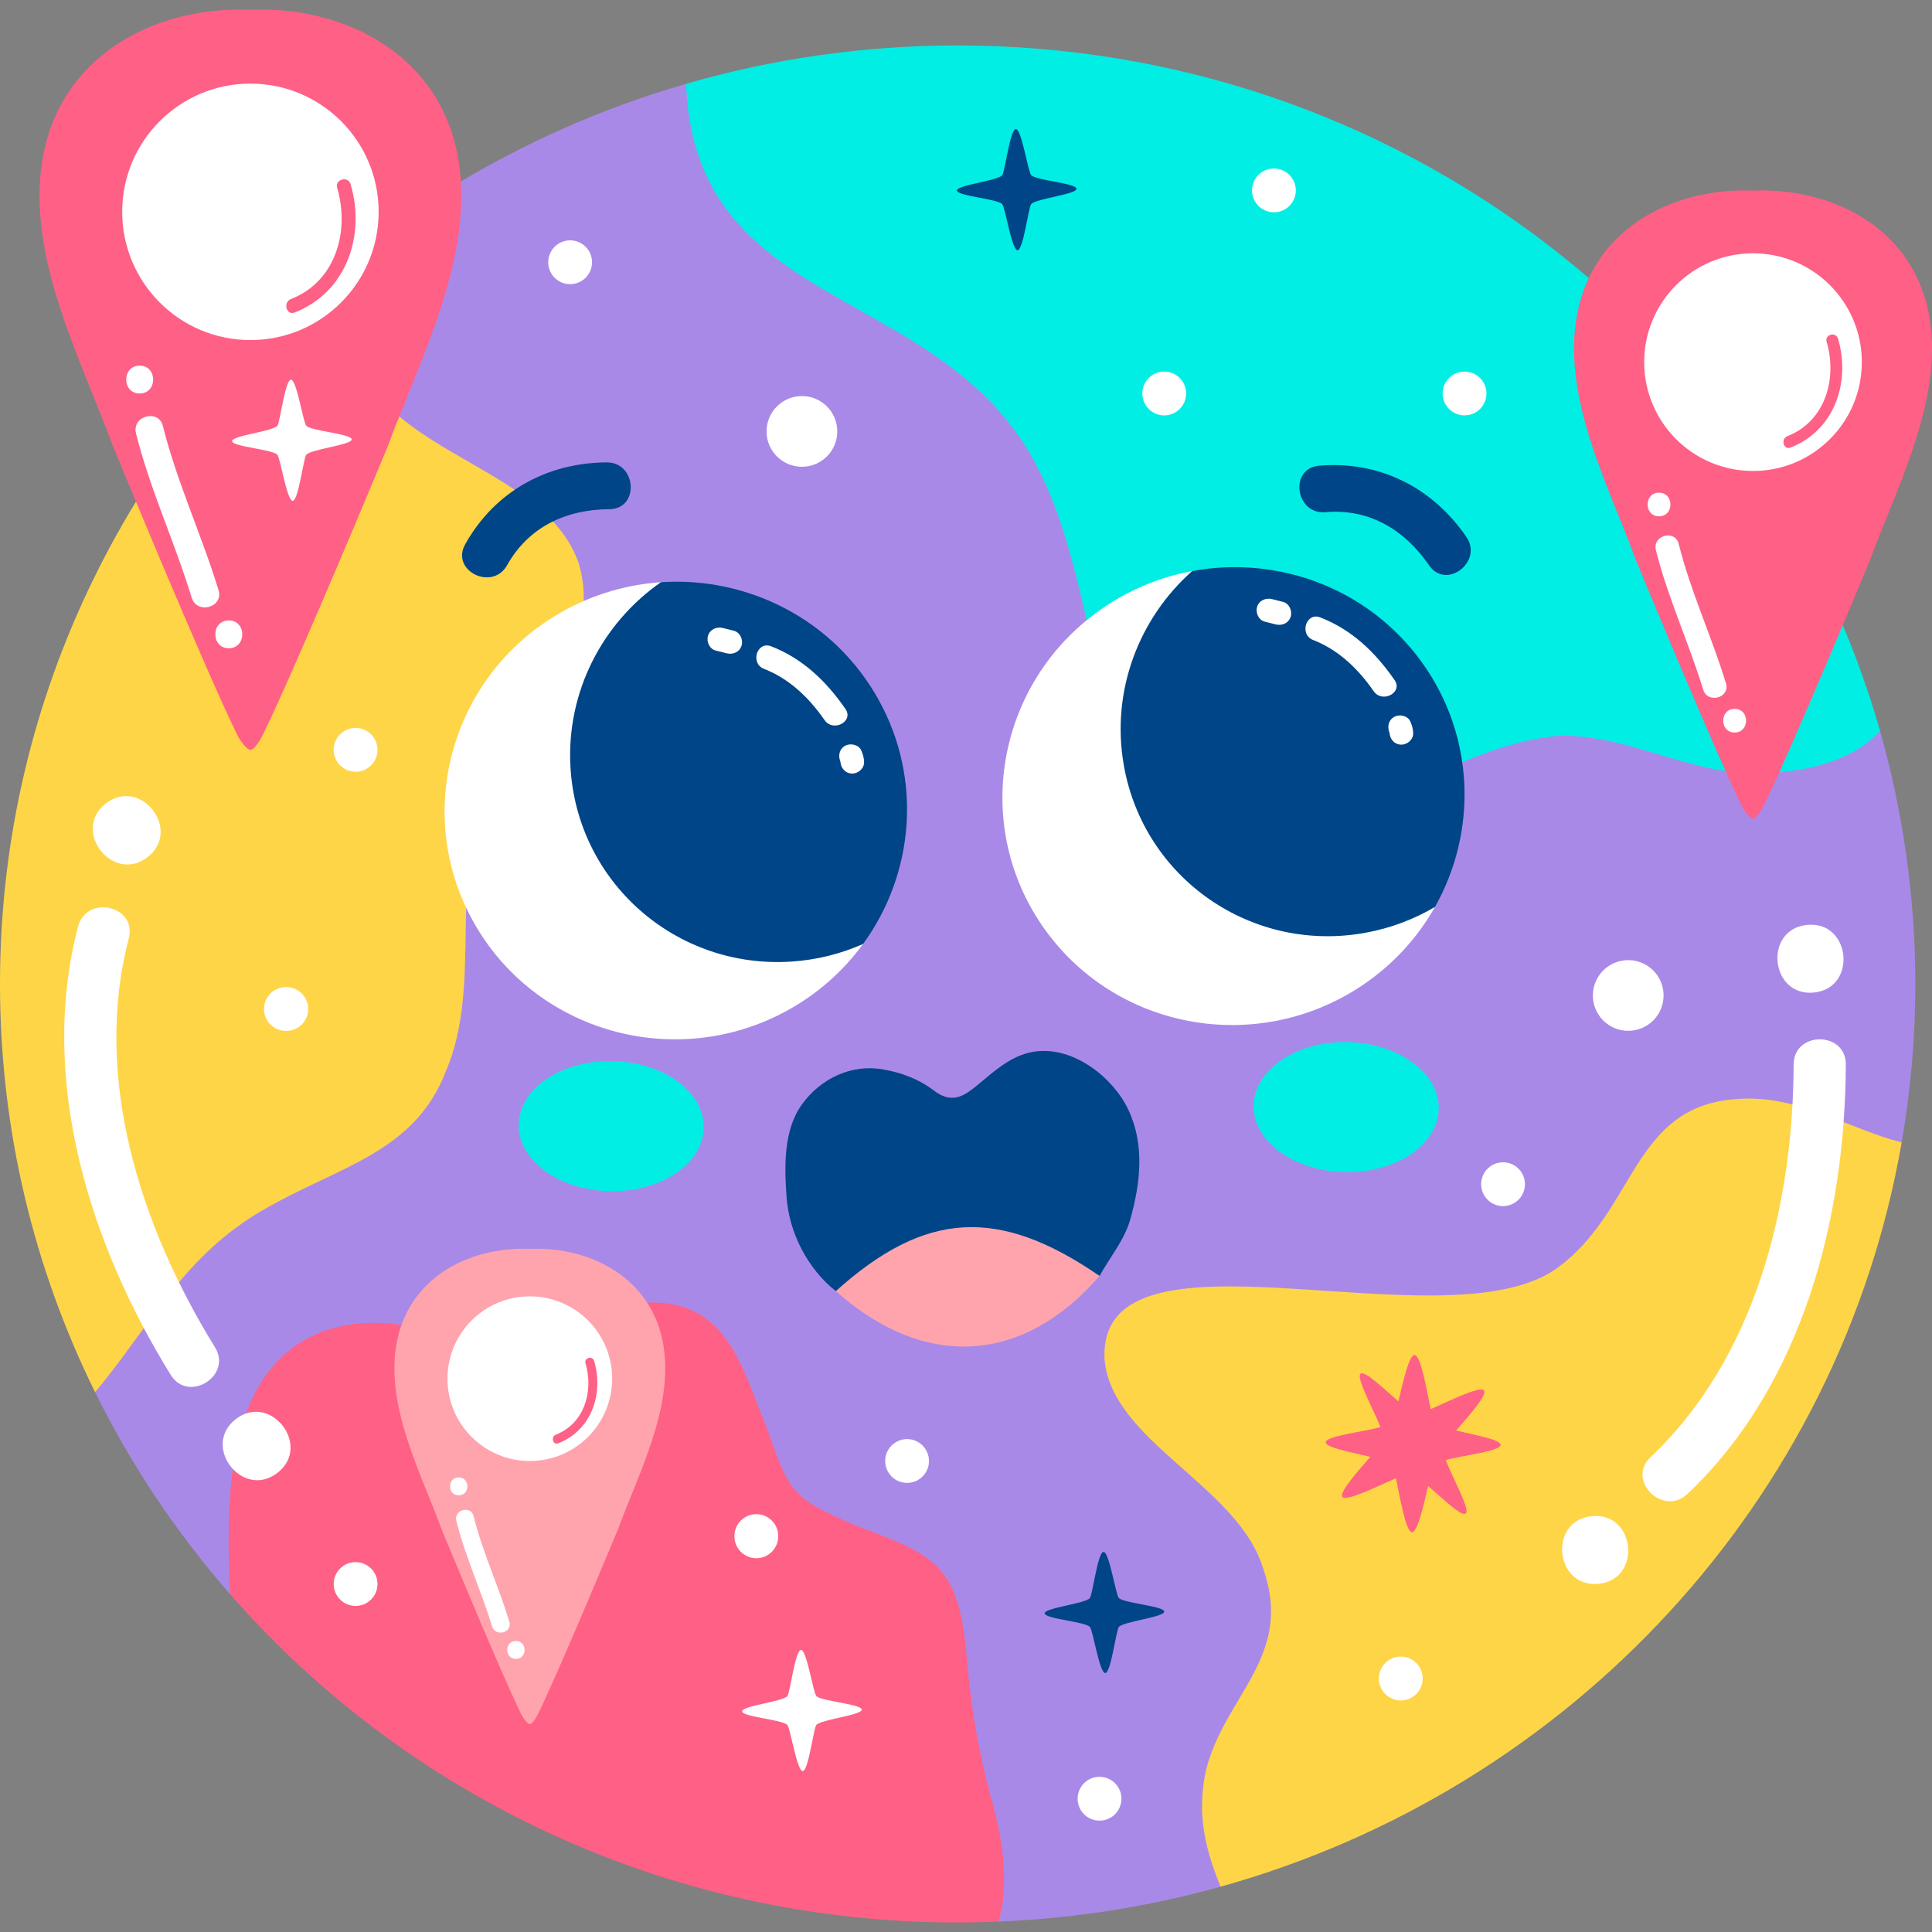 <svg width="171" height="171" viewBox="0 0 171 171" fill="none" xmlns="http://www.w3.org/2000/svg">
<rect x="0" y="0" width="171" height="171" fill="#808080" stroke="none"/>
<g clip-path="url(#clip0_53_127)">
<path fill-rule="evenodd" clip-rule="evenodd" d="M169.526 87.093C169.526 91.877 169.107 96.555 168.314 101.118C168.314 101.118 151.042 118.89 142.947 129.312C132.002 143.403 108.028 166.989 108.028 166.989C101.746 168.743 95.169 169.798 88.383 170.077C88.383 170.077 63.263 146.827 62.05 146.827C36.276 146.827 20.359 141.095 20.359 141.095C15.637 135.692 11.611 129.688 8.416 123.217C8.416 123.217 21.442 85.294 21.442 72.347C21.442 50.766 8.396 45.854 22.162 31.085C32.443 20.056 45.718 11.759 60.727 7.418C60.727 7.418 102.968 37.085 111.317 37.085C150.254 37.085 166.402 64.69 166.402 64.69C168.412 71.78 169.526 79.374 169.526 87.093Z" fill="#A989E7"/>
<path fill-rule="evenodd" clip-rule="evenodd" d="M0 87.093C0 100.04 3.024 112.294 8.416 123.217C8.679 122.906 8.937 122.593 9.188 122.279C13.674 116.672 16.479 111.066 23.207 107.139C29.937 103.213 36.665 102.092 39.469 94.803C42.833 86.952 39.469 77.419 43.395 69.008C46.198 62.839 53.488 57.793 51.246 49.942C48.441 41.531 34.983 40.409 31.619 31.998C30.478 29.488 30.358 26.421 30.581 23.212C11.895 38.449 0 61.408 0 87.093Z" fill="#FFD548"/>
<path fill-rule="evenodd" clip-rule="evenodd" d="M166.403 64.691C156.426 29.695 123.655 4.024 84.763 4.024C76.413 4.024 68.347 5.212 60.727 7.418C61.445 27.753 83.112 25.02 91.633 40.995C99.483 55.576 93.876 77.445 118.549 71.276C125.278 70.155 130.885 65.67 138.176 65.109C144.344 65.109 149.391 68.473 155.56 68.473C160.937 68.328 164.39 66.898 166.403 64.691Z" fill="#00EEE4"/>
<path fill-rule="evenodd" clip-rule="evenodd" d="M168.315 101.118C163.47 99.867 159.17 96.886 153.837 97.267C144.304 97.828 144.865 107.361 137.576 112.409C127.482 119.136 97.201 107.361 97.761 120.26C98.322 127.548 109.537 131.475 111.78 138.763C114.584 146.614 108.415 149.98 106.733 156.708C105.868 160.747 106.784 163.894 108.029 166.99C139.059 158.329 162.822 132.774 168.315 101.118Z" fill="#FFD548"/>
<path fill-rule="evenodd" clip-rule="evenodd" d="M73.979 114.276C71.481 112.307 69.845 109.095 69.62 105.975C69.427 103.291 69.328 100.034 70.978 97.751C72.634 95.462 75.342 94.159 78.15 94.651C79.787 94.936 81.317 95.499 82.634 96.509C84.439 97.891 85.543 96.853 87.031 95.61C88.438 94.431 89.849 93.271 91.742 93.053C95.086 92.668 98.507 95.371 99.851 98.185C101.339 101.303 100.943 104.715 100.037 107.94C99.536 109.717 98.248 111.274 97.318 112.931C89.346 110.035 81.552 110.251 73.979 114.276Z" fill="#004587"/>
<path fill-rule="evenodd" clip-rule="evenodd" d="M73.979 114.276C81.885 107.165 88.386 106.789 97.318 112.931C90.556 120.761 81.814 121.265 73.979 114.276Z" fill="#FFA4AD"/>
<path fill-rule="evenodd" clip-rule="evenodd" d="M65.681 69.461C69.613 76.538 76.388 83.553 76.388 83.553C74.606 85.992 72.307 88.007 69.656 89.455C59.746 94.871 47.306 91.33 41.876 81.545C36.442 71.76 40.07 59.436 49.979 54.022C52.604 52.583 55.511 51.733 58.497 51.531C58.497 51.531 61.738 62.357 65.681 69.461Z" fill="white"/>
<path fill-rule="evenodd" clip-rule="evenodd" d="M58.497 51.531C53.338 55.126 50.104 61.225 50.492 67.912C51.082 78.1 59.854 85.799 70.084 85.107C72.26 84.961 74.394 84.435 76.388 83.553C80.878 77.395 81.686 68.994 77.759 61.926C73.814 54.823 66.18 51.015 58.497 51.531Z" fill="#004587"/>
<path fill-rule="evenodd" clip-rule="evenodd" d="M118.323 65.909C123.047 72.481 127.006 80.274 127.006 80.274C125.52 82.904 123.471 85.171 121.005 86.915C111.789 93.445 99.024 91.376 92.494 82.284C85.959 73.198 88.135 60.538 97.347 54.005C99.787 52.272 102.575 51.091 105.518 50.545C105.518 50.545 113.581 59.31 118.323 65.909Z" fill="white"/>
<path fill-rule="evenodd" clip-rule="evenodd" d="M105.518 50.545C100.812 54.718 98.309 61.147 99.469 67.742C101.238 77.793 110.84 84.424 120.923 82.546C123.067 82.15 125.126 81.381 127.006 80.274C130.751 73.635 130.578 65.202 125.858 58.633C121.114 52.035 113.086 49.142 105.518 50.545ZM129.788 47.522C126.773 43.133 122.075 40.762 116.751 41.218C114.08 41.449 114.649 45.558 117.307 45.333C121.199 44.996 124.327 46.894 126.486 50.034C128.004 52.245 131.295 49.716 129.788 47.522ZM53.702 40.925C48.38 40.958 43.779 43.515 41.171 48.178C39.86 50.519 43.583 52.354 44.884 50.025C46.793 46.618 50.118 45.093 53.932 45.069C56.614 45.055 56.364 40.912 53.702 40.925Z" fill="#004587"/>
<path d="M62.288 99.825C62.227 103.004 58.513 105.509 53.99 105.426C49.466 105.344 45.846 102.702 45.905 99.521C45.964 96.342 49.677 93.835 54.204 93.918C58.727 94.003 62.348 96.648 62.288 99.825ZM127.339 98.141C127.281 101.32 123.566 103.827 119.044 103.742C114.518 103.66 110.9 101.018 110.957 97.839C111.018 94.66 114.731 92.151 119.255 92.236C123.779 92.322 127.399 94.964 127.339 98.141Z" fill="#00EEE4"/>
<path d="M74.83 62.746C73.136 60.305 71.06 58.292 68.254 57.204C66.993 56.714 66.374 58.718 67.624 59.202C69.879 60.077 71.624 61.776 72.984 63.737C73.743 64.833 75.599 63.858 74.83 62.746ZM64.953 55.828C64.628 55.75 64.305 55.661 63.982 55.584C63.428 55.45 62.848 55.694 62.666 56.268C62.504 56.782 62.797 57.447 63.351 57.58C63.676 57.66 63.998 57.748 64.322 57.824C64.878 57.961 65.456 57.713 65.636 57.142C65.799 56.625 65.505 55.963 64.953 55.828ZM76.234 66.43C76.009 65.905 75.282 65.749 74.815 66.002C74.281 66.291 74.164 66.893 74.387 67.418L74.387 67.383C74.397 67.953 74.8 68.445 75.394 68.465C75.941 68.486 76.49 68.029 76.48 67.457C76.471 67.078 76.381 66.774 76.234 66.43Z" fill="white"/>
<path d="M74.378 67.414C74.382 67.429 74.387 67.446 74.388 67.464C74.388 67.451 74.388 67.435 74.387 67.418C74.27 67.142 74.358 67.344 74.378 67.414ZM74.388 67.464C74.401 67.544 74.392 67.618 74.388 67.464Z" fill="white"/>
<path d="M123.431 60.189C121.737 57.746 119.662 55.735 116.856 54.647C115.594 54.157 114.977 56.159 116.226 56.645C118.479 57.521 120.225 59.217 121.585 61.181C122.344 62.276 124.201 61.299 123.431 60.189ZM113.553 53.27C113.229 53.193 112.907 53.104 112.583 53.026C112.028 52.893 111.449 53.136 111.266 53.709C111.107 54.225 111.397 54.89 111.952 55.023C112.276 55.102 112.599 55.191 112.922 55.269C113.479 55.404 114.057 55.156 114.238 54.584C114.399 54.068 114.106 53.404 113.553 53.27ZM124.833 63.873C124.61 63.346 123.883 63.192 123.417 63.444C122.882 63.732 122.766 64.335 122.988 64.859C122.987 64.848 122.988 64.84 122.987 64.826C122.998 65.394 123.4 65.886 123.996 65.908C124.541 65.928 125.091 65.472 125.081 64.898C125.072 64.52 124.982 64.217 124.833 63.873Z" fill="white"/>
<path d="M122.979 64.857C122.983 64.874 122.987 64.889 122.989 64.905C122.99 64.894 122.988 64.876 122.988 64.859C122.871 64.583 122.96 64.787 122.979 64.857Z" fill="white"/>
<path d="M122.989 64.905C123.002 64.985 122.993 65.061 122.989 64.905Z" fill="white"/>
<path fill-rule="evenodd" clip-rule="evenodd" d="M170.81 28.3C169.578 20.353 162.373 16.582 155.156 16.867C147.942 16.582 140.736 20.353 139.505 28.3C138.393 35.524 142.406 43.075 144.82 49.629C144.82 49.629 151.544 65.977 154.152 71.315C154.293 71.607 154.832 72.466 155.156 72.466C155.482 72.466 155.961 71.607 156.104 71.315C158.711 65.977 165.491 49.629 165.491 49.629C167.908 43.075 171.92 35.524 170.81 28.3Z" fill="#FF6086"/>
<path fill-rule="evenodd" clip-rule="evenodd" d="M164.789 32.051C164.789 37.371 160.477 41.686 155.156 41.686C149.837 41.686 145.525 37.371 145.525 32.051C145.525 26.733 149.837 22.42 155.156 22.42C160.477 22.42 164.789 26.733 164.789 32.051ZM152.763 60.477C151.493 56.32 149.636 52.362 148.58 48.138C148.252 46.83 146.234 47.385 146.562 48.695C147.62 52.921 149.477 56.875 150.746 61.033C151.138 62.32 153.156 61.771 152.763 60.477ZM146.839 43.606C145.49 43.606 145.49 45.697 146.839 45.697C148.188 45.697 148.188 43.606 146.839 43.606ZM153.532 62.742C152.183 62.742 152.183 64.835 153.532 64.835C154.881 64.835 154.881 62.742 153.532 62.742Z" fill="white"/>
<path fill-rule="evenodd" clip-rule="evenodd" d="M162.682 29.975C162.491 29.331 161.482 29.605 161.673 30.254C162.633 33.502 161.564 37.293 158.202 38.603C157.583 38.847 157.852 39.859 158.482 39.613C162.373 38.092 163.817 33.822 162.682 29.975ZM85.465 145.559C84.623 138.41 82.522 137.568 75.792 135.046C69.905 132.522 69.905 132.1 67.802 126.214C65.7 121.167 64.438 115.281 57.709 115.281C51.821 115.701 48.877 119.484 41.727 118.644C37.522 117.802 33.737 116.121 28.691 117.802C20.123 120.976 19.936 131.811 20.36 141.095C35.906 158.884 58.99 170.16 84.763 170.16C85.976 170.16 87.183 170.128 88.384 170.078C89.201 167.232 89.032 163.478 87.567 158.595C86.305 153.549 85.885 150.605 85.465 145.559Z" fill="#FF6086"/>
<path fill-rule="evenodd" clip-rule="evenodd" d="M159.946 81.862C156.069 82.243 156.666 88.233 160.543 87.849C164.421 87.466 163.824 81.477 159.946 81.862ZM140.89 134.195C137.011 134.578 137.61 140.565 141.486 140.182C145.364 139.797 144.767 133.81 140.89 134.195ZM158.753 94.215C158.711 106.634 155.407 120.16 146.087 128.975C143.923 131.022 147.195 134.269 149.353 132.228C159.542 122.589 163.325 107.815 163.371 94.215C163.381 91.248 158.762 91.25 158.753 94.215ZM24.549 130.366C27.637 127.992 23.964 123.224 20.877 125.6C17.788 127.978 21.461 132.744 24.549 130.366ZM13.051 75.87C16.14 73.496 12.466 68.73 9.378 71.106C6.29 73.481 9.963 78.248 13.051 75.87ZM19.031 119.25C12.499 108.688 8.152 95.46 11.399 83.05C12.153 80.171 7.661 79.144 6.908 82.017C3.357 95.584 7.958 110.124 15.11 121.692C16.67 124.216 20.589 121.772 19.031 119.25Z" fill="white"/>
<path fill-rule="evenodd" clip-rule="evenodd" d="M40.608 14.33C39.156 4.966 30.668 0.521 22.163 0.858C13.662 0.521 5.173 4.966 3.722 14.33C2.413 22.84 7.141 31.736 9.986 39.459C9.986 39.459 17.908 58.721 20.98 65.011C21.148 65.357 21.781 66.367 22.163 66.367C22.548 66.367 23.112 65.357 23.28 65.011C26.352 58.721 34.341 39.459 34.341 39.459C37.189 31.736 41.916 22.84 40.608 14.33Z" fill="#FF6086"/>
<path fill-rule="evenodd" clip-rule="evenodd" d="M33.514 18.749C33.514 25.016 28.432 30.099 22.163 30.099C15.897 30.099 10.815 25.016 10.815 18.749C10.815 12.482 15.897 7.401 22.163 7.401C28.432 7.401 33.514 12.482 33.514 18.749ZM19.344 52.242C17.848 47.342 15.659 42.681 14.415 37.702C14.028 36.163 11.651 36.816 12.039 38.359C13.283 43.338 15.472 47.998 16.966 52.897C17.429 54.414 19.807 53.766 19.344 52.242ZM12.363 32.362C10.775 32.362 10.775 34.827 12.363 34.827C13.954 34.827 13.954 32.362 12.363 32.362ZM20.25 54.912C18.661 54.912 18.661 57.376 20.25 57.376C21.84 57.376 21.84 54.912 20.25 54.912Z" fill="white"/>
<path fill-rule="evenodd" clip-rule="evenodd" d="M31.031 16.301C30.806 15.542 29.616 15.866 29.842 16.63C30.974 20.457 29.715 24.924 25.754 26.468C25.023 26.755 25.341 27.947 26.083 27.658C30.668 25.865 32.369 20.836 31.031 16.301Z" fill="#FF6086"/>
<path fill-rule="evenodd" clip-rule="evenodd" d="M58.736 119.186C57.804 113.175 52.353 110.322 46.893 110.536C41.434 110.322 35.984 113.175 35.052 119.186C34.212 124.652 37.247 130.362 39.074 135.321C39.074 135.321 44.161 147.689 46.133 151.728C46.241 151.95 46.647 152.6 46.893 152.6C47.14 152.6 47.502 151.95 47.609 151.728C49.582 147.689 54.712 135.321 54.712 135.321C56.541 130.363 59.575 124.652 58.736 119.186Z" fill="#FFA4AD"/>
<path fill-rule="evenodd" clip-rule="evenodd" d="M54.181 122.025C54.181 126.05 50.918 129.312 46.893 129.312C42.87 129.312 39.606 126.05 39.606 122.025C39.606 118.001 42.87 114.739 46.893 114.739C50.918 114.739 54.181 118.001 54.181 122.025ZM45.082 143.53C44.122 140.384 42.717 137.39 41.918 134.195C41.67 133.205 40.144 133.625 40.392 134.615C41.191 137.812 42.596 140.804 43.557 143.949C43.854 144.923 45.38 144.508 45.082 143.53ZM40.601 130.766C39.58 130.766 39.58 132.348 40.601 132.348C41.621 132.348 41.621 130.766 40.601 130.766ZM45.664 145.243C44.644 145.243 44.644 146.827 45.664 146.827C46.686 146.827 46.686 145.243 45.664 145.243Z" fill="white"/>
<path fill-rule="evenodd" clip-rule="evenodd" d="M52.587 120.454C52.443 119.965 51.678 120.173 51.824 120.663C52.55 123.12 51.741 125.988 49.197 126.982C48.729 127.165 48.933 127.931 49.409 127.746C52.353 126.595 53.446 123.365 52.587 120.454Z" fill="#FF6086"/>
<path d="M74.107 38.185C74.107 39.913 72.705 41.314 70.977 41.314C69.249 41.314 67.847 39.913 67.847 38.185C67.847 36.458 69.249 35.056 70.977 35.056C72.705 35.056 74.107 36.458 74.107 38.185ZM147.242 88.109C147.242 89.837 145.842 91.237 144.113 91.237C142.384 91.237 140.984 89.837 140.984 88.109C140.984 86.381 142.384 84.98 144.113 84.98C145.842 84.98 147.242 86.38 147.242 88.109ZM27.279 89.304C27.279 89.558 27.229 89.811 27.131 90.046C27.034 90.281 26.891 90.495 26.711 90.675C26.531 90.855 26.317 90.998 26.082 91.095C25.846 91.193 25.594 91.243 25.34 91.243C25.082 91.248 24.826 91.201 24.587 91.106C24.348 91.01 24.13 90.868 23.946 90.688C23.762 90.508 23.616 90.292 23.516 90.055C23.417 89.817 23.365 89.562 23.365 89.305C23.365 89.047 23.417 88.792 23.516 88.555C23.616 88.317 23.762 88.102 23.946 87.921C24.13 87.741 24.348 87.599 24.587 87.504C24.826 87.408 25.082 87.362 25.34 87.367C25.594 87.366 25.846 87.416 26.081 87.514C26.317 87.611 26.53 87.754 26.71 87.933C26.891 88.113 27.033 88.327 27.131 88.562C27.229 88.797 27.279 89.049 27.279 89.304ZM68.88 135.954C68.884 136.211 68.836 136.466 68.74 136.704C68.644 136.942 68.502 137.159 68.322 137.342C68.141 137.524 67.926 137.669 67.689 137.768C67.453 137.867 67.198 137.918 66.942 137.918C66.685 137.918 66.431 137.867 66.194 137.768C65.957 137.669 65.742 137.524 65.562 137.342C65.381 137.159 65.239 136.942 65.143 136.704C65.047 136.466 65 136.211 65.003 135.954C65.003 135.44 65.207 134.947 65.571 134.583C65.934 134.22 66.427 134.016 66.942 134.016C67.456 134.016 67.949 134.22 68.312 134.583C68.676 134.947 68.88 135.44 68.88 135.954ZM125.919 148.564C125.919 148.819 125.869 149.071 125.772 149.306C125.674 149.541 125.531 149.755 125.351 149.935C125.171 150.115 124.957 150.257 124.722 150.355C124.487 150.452 124.235 150.502 123.98 150.502C123.726 150.502 123.474 150.452 123.239 150.354C123.004 150.257 122.79 150.114 122.61 149.934C122.43 149.754 122.287 149.541 122.19 149.306C122.092 149.071 122.042 148.819 122.042 148.564C122.042 148.31 122.092 148.057 122.189 147.822C122.287 147.587 122.429 147.373 122.609 147.193C122.789 147.013 123.003 146.87 123.238 146.773C123.474 146.675 123.726 146.625 123.98 146.625C124.235 146.625 124.487 146.675 124.723 146.772C124.958 146.87 125.172 147.013 125.352 147.193C125.532 147.373 125.675 147.587 125.772 147.822C125.869 148.057 125.92 148.309 125.919 148.564ZM82.224 129.312C82.224 129.826 82.019 130.319 81.656 130.683C81.292 131.046 80.799 131.251 80.285 131.251C79.77 131.251 79.277 131.046 78.914 130.683C78.55 130.319 78.346 129.826 78.346 129.312C78.346 128.797 78.55 128.304 78.914 127.941C79.277 127.577 79.77 127.373 80.285 127.373C80.799 127.373 81.292 127.577 81.655 127.941C82.019 128.305 82.223 128.798 82.224 129.312ZM134.973 104.813C134.973 105.328 134.769 105.821 134.405 106.184C134.041 106.548 133.548 106.752 133.034 106.752C132.52 106.752 132.026 106.548 131.663 106.184C131.299 105.821 131.095 105.328 131.095 104.813C131.095 104.299 131.299 103.806 131.663 103.442C132.026 103.078 132.52 102.874 133.034 102.874C133.548 102.874 134.041 103.078 134.405 103.442C134.769 103.806 134.973 104.299 134.973 104.813Z" fill="white"/>
<path d="M129.626 36.765C130.697 36.765 131.565 35.897 131.565 34.827C131.565 33.756 130.697 32.888 129.626 32.888C128.555 32.888 127.687 33.756 127.687 34.827C127.687 35.897 128.555 36.765 129.626 36.765Z" fill="white"/>
<path d="M104.984 34.826C104.984 35.341 104.78 35.834 104.416 36.197C104.052 36.561 103.559 36.765 103.045 36.766C101.974 36.766 101.106 35.896 101.106 34.826C101.106 33.757 101.974 32.887 103.045 32.887C103.559 32.887 104.052 33.092 104.416 33.455C104.78 33.819 104.984 34.312 104.984 34.826ZM52.4 23.212C52.4 23.466 52.35 23.718 52.253 23.954C52.155 24.189 52.012 24.403 51.832 24.583C51.652 24.763 51.439 24.906 51.203 25.003C50.968 25.101 50.716 25.151 50.461 25.151C49.947 25.151 49.454 24.947 49.09 24.583C48.727 24.219 48.522 23.726 48.522 23.212C48.522 22.697 48.727 22.204 49.09 21.841C49.454 21.477 49.947 21.273 50.461 21.273C50.716 21.273 50.968 21.323 51.203 21.42C51.439 21.518 51.652 21.66 51.832 21.841C52.012 22.021 52.155 22.234 52.253 22.47C52.35 22.705 52.4 22.957 52.4 23.212ZM114.692 16.852C114.692 17.367 114.487 17.86 114.124 18.223C113.76 18.587 113.267 18.791 112.753 18.791C112.239 18.791 111.745 18.587 111.382 18.223C111.018 17.86 110.814 17.367 110.814 16.852C110.814 16.598 110.864 16.346 110.961 16.11C111.059 15.875 111.201 15.661 111.381 15.481C111.562 15.301 111.775 15.158 112.011 15.061C112.246 14.963 112.498 14.913 112.753 14.913C113.007 14.913 113.26 14.963 113.495 15.061C113.73 15.158 113.944 15.301 114.124 15.481C114.304 15.661 114.447 15.875 114.544 16.11C114.642 16.346 114.692 16.598 114.692 16.852Z" fill="white"/>
<path d="M31.474 142.14C32.545 142.14 33.413 141.272 33.413 140.201C33.413 139.13 32.545 138.262 31.474 138.262C30.403 138.262 29.535 139.13 29.535 140.201C29.535 141.272 30.403 142.14 31.474 142.14Z" fill="white"/>
<path d="M33.413 66.367C33.413 66.622 33.363 66.874 33.266 67.109C33.168 67.344 33.026 67.558 32.845 67.738C32.665 67.918 32.452 68.061 32.216 68.159C31.981 68.256 31.729 68.306 31.474 68.306C31.22 68.306 30.968 68.256 30.732 68.159C30.497 68.061 30.283 67.918 30.103 67.738C29.923 67.558 29.78 67.344 29.683 67.109C29.585 66.874 29.535 66.622 29.535 66.367C29.535 65.853 29.739 65.36 30.103 64.996C30.467 64.632 30.96 64.428 31.474 64.428C31.989 64.428 32.482 64.632 32.845 64.996C33.209 65.36 33.413 65.853 33.413 66.367ZM99.258 159.204C99.258 159.458 99.208 159.71 99.11 159.946C99.013 160.181 98.87 160.395 98.69 160.575C98.51 160.755 98.296 160.898 98.061 160.995C97.826 161.093 97.573 161.143 97.319 161.143C97.064 161.143 96.812 161.092 96.577 160.995C96.341 160.898 96.128 160.755 95.948 160.575C95.767 160.395 95.625 160.181 95.527 159.946C95.43 159.71 95.38 159.458 95.38 159.204C95.38 158.949 95.43 158.697 95.527 158.461C95.625 158.226 95.767 158.012 95.948 157.832C96.127 157.652 96.341 157.509 96.577 157.412C96.812 157.314 97.064 157.264 97.319 157.264C97.573 157.264 97.826 157.314 98.061 157.412C98.296 157.509 98.51 157.652 98.69 157.832C98.87 158.012 99.013 158.226 99.11 158.461C99.208 158.697 99.258 158.949 99.258 159.204Z" fill="white"/>
<path d="M91.274 15.511C90.99 15.237 90.423 11.396 89.907 11.425C89.39 11.459 88.94 15.266 88.698 15.518C88.214 16.021 84.673 16.378 84.701 16.865C84.73 17.354 88.208 17.583 88.7 18.059C88.974 18.325 89.55 22.177 90.067 22.146C90.584 22.116 91.025 18.317 91.276 18.057C91.743 17.57 95.312 17.194 95.284 16.704C95.255 16.217 91.746 15.97 91.274 15.511ZM99.034 141.444C98.751 141.17 98.183 137.329 97.667 137.359C97.151 137.39 96.7 141.2 96.459 141.452C95.975 141.955 92.433 142.312 92.463 142.799C92.491 143.285 95.97 143.517 96.462 143.992C96.736 144.259 97.312 148.111 97.829 148.079C98.344 148.05 98.786 144.249 99.037 143.99C99.504 143.504 103.074 143.128 103.045 142.638C103.016 142.149 99.507 141.903 99.034 141.444Z" fill="#004587"/>
<path d="M72.258 150.12C71.975 149.847 71.407 146.003 70.892 146.035C70.375 146.066 69.924 149.876 69.683 150.128C69.199 150.631 65.657 150.988 65.686 151.475C65.715 151.961 69.193 152.193 69.684 152.668C69.958 152.933 70.535 156.787 71.052 156.756C71.567 156.726 72.009 152.927 72.26 152.666C72.727 152.18 76.297 151.804 76.268 151.316C76.239 150.825 72.73 150.581 72.258 150.12ZM27.115 37.693C26.832 37.417 26.264 33.576 25.748 33.607C25.231 33.638 24.781 37.447 24.54 37.698C24.056 38.201 20.514 38.558 20.543 39.047C20.571 39.534 24.05 39.763 24.541 40.24C24.816 40.505 25.392 44.357 25.91 44.328C26.424 44.298 26.866 40.497 27.117 40.237C27.585 39.752 31.154 39.376 31.125 38.886C31.096 38.396 27.587 38.151 27.115 37.693Z" fill="white"/>
<path d="M117.339 127.655C117.373 127.1 120.473 126.76 122.182 126.319C121.526 124.641 119.974 121.894 120.433 121.579C120.823 121.312 122.442 122.887 123.774 124.032C124.194 122.264 124.716 119.902 125.207 119.932C125.761 119.965 126.264 122.978 126.631 124.722C128.299 123.99 131.043 122.619 131.355 123.075C131.63 123.481 130.054 125.266 128.884 126.615C130.617 127.035 132.849 127.42 132.821 127.89C132.789 128.449 129.661 128.775 127.961 129.226C128.608 130.904 130.179 133.654 129.719 133.969C129.331 134.233 127.734 132.668 126.404 131.528C125.986 133.295 125.46 135.643 124.971 135.615C124.418 135.582 123.922 132.579 123.552 130.834C121.886 131.567 119.12 132.943 118.806 132.485C118.529 132.081 120.116 130.292 121.285 128.943C119.55 128.525 117.312 128.127 117.339 127.655Z" fill="#FF6086"/>
</g>
<defs>
<clipPath id="clip0_53_127">
<rect width="171" height="171" fill="white"/>
</clipPath>
</defs>
</svg>
